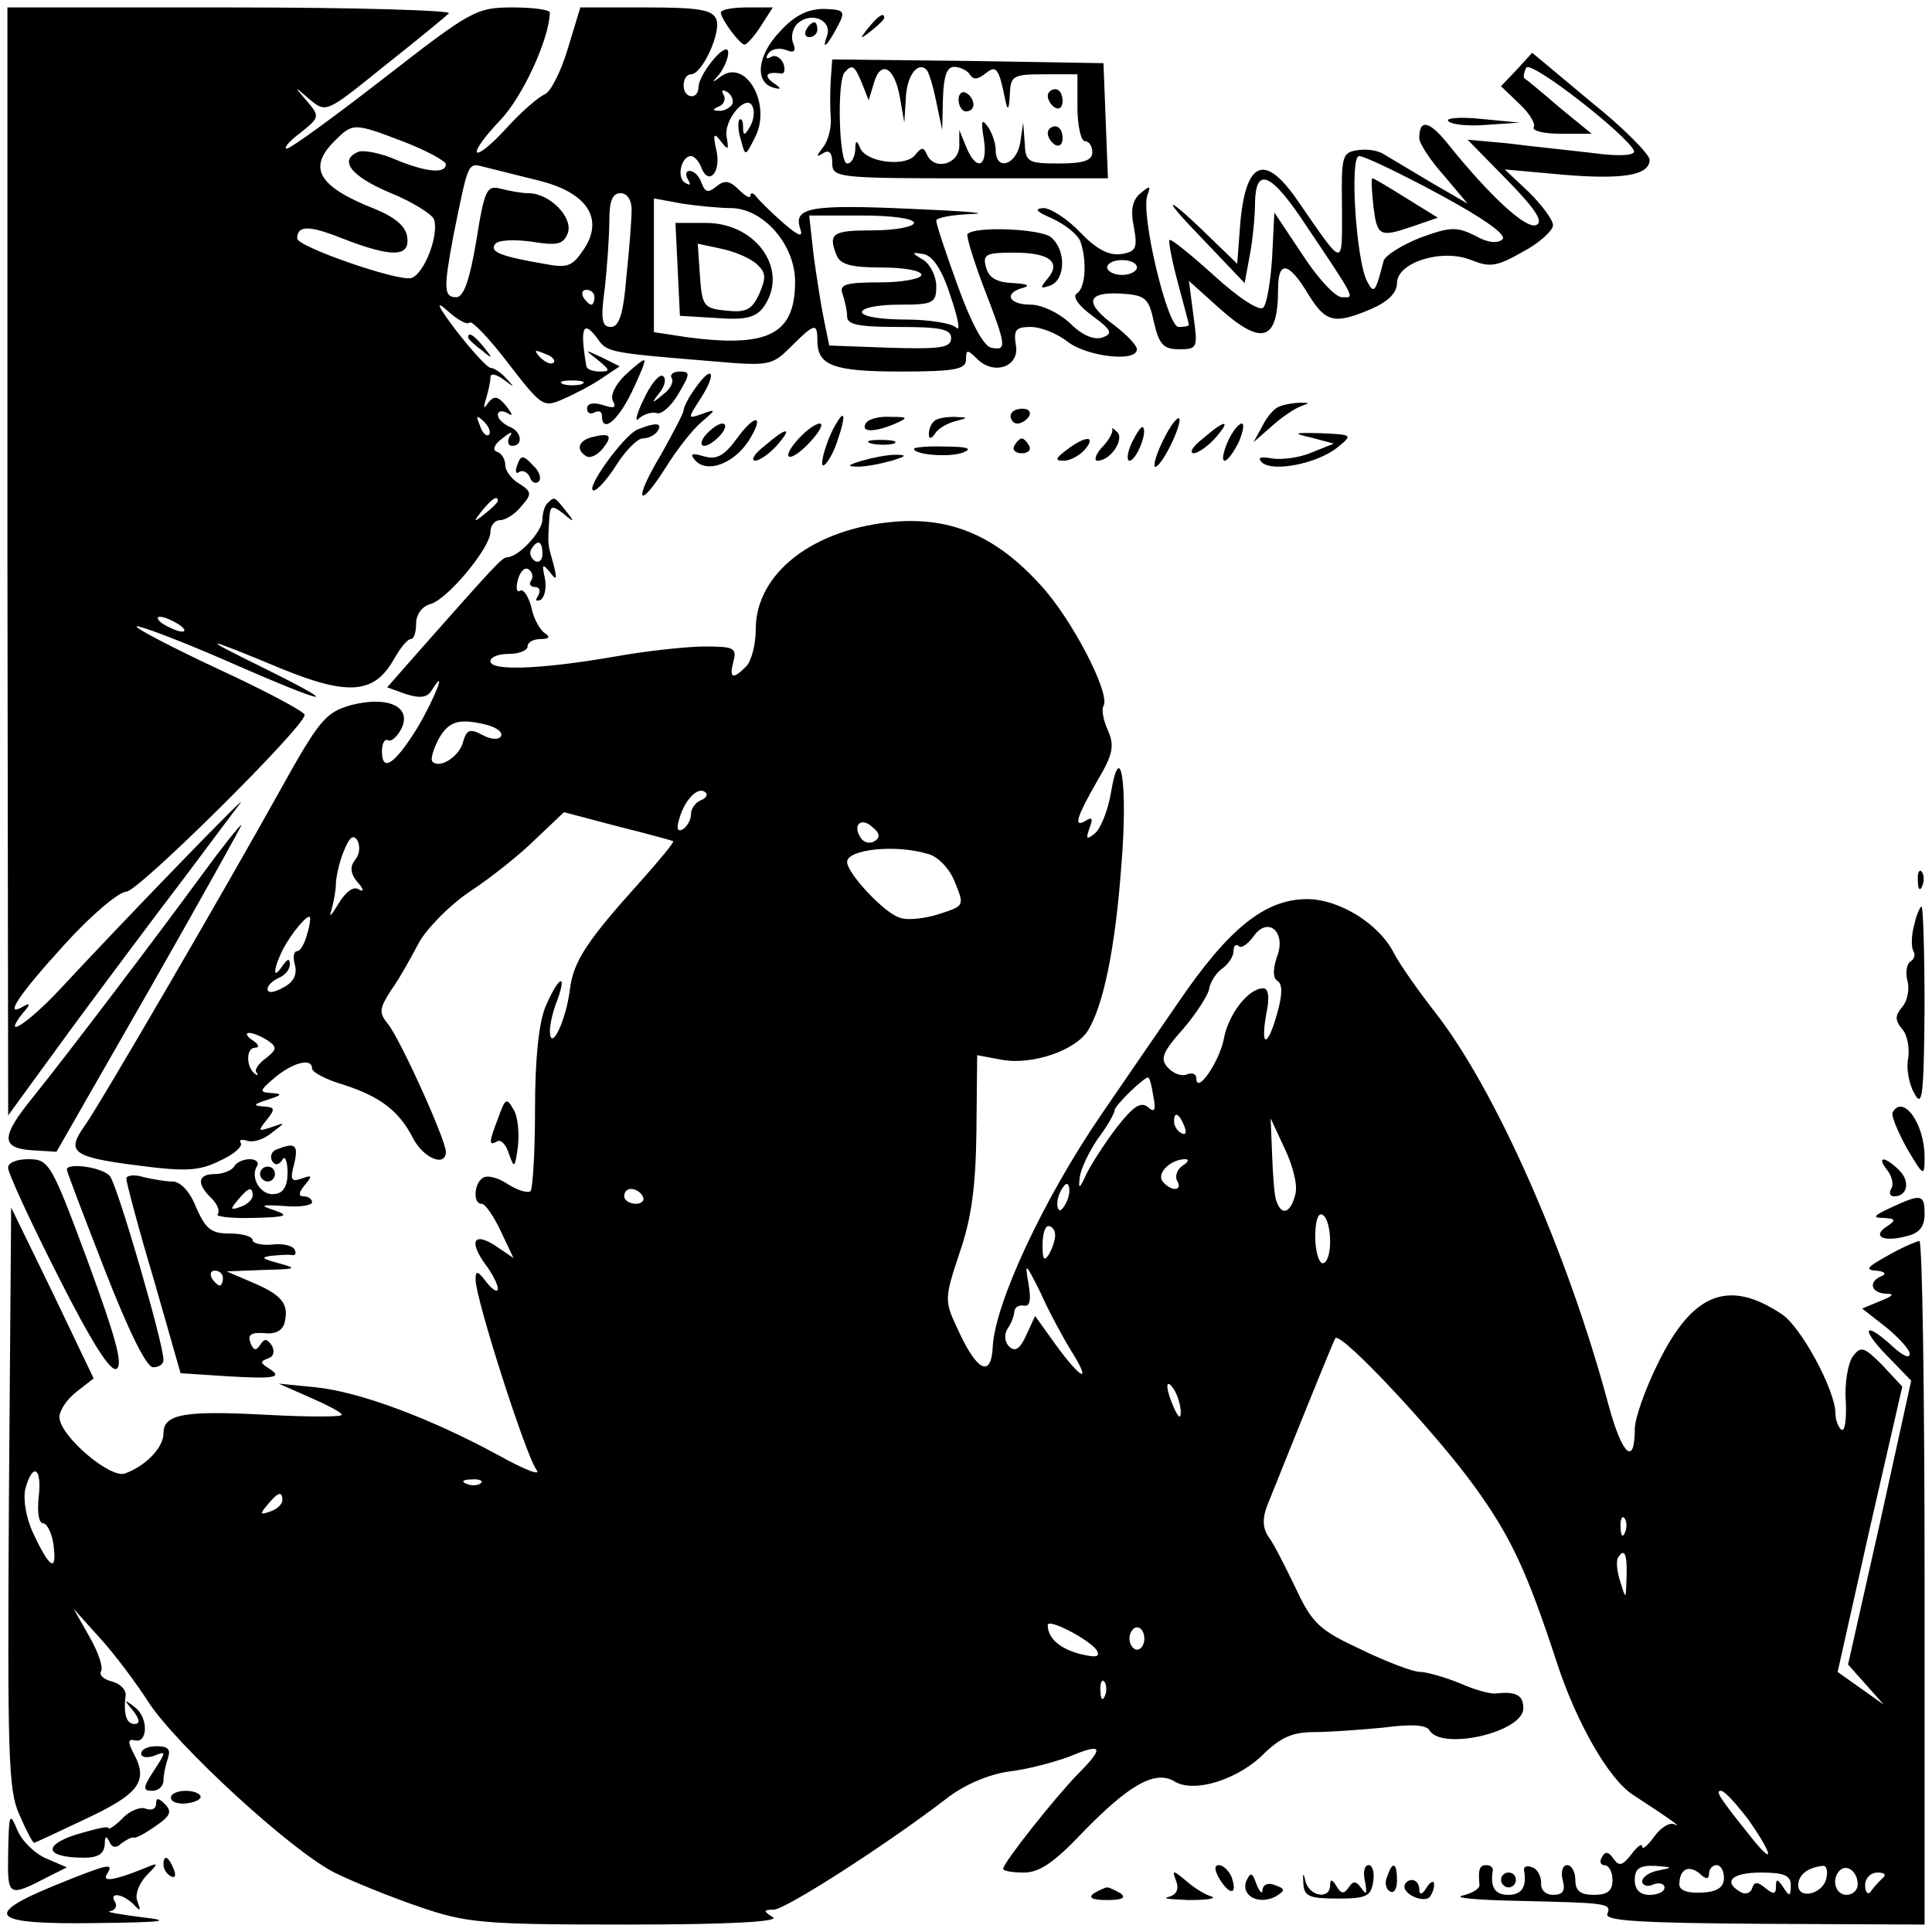 <?xml version="1.0" standalone="no"?>
<!DOCTYPE svg PUBLIC "-//W3C//DTD SVG 20010904//EN"
 "http://www.w3.org/TR/2001/REC-SVG-20010904/DTD/svg10.dtd">
<svg version="1.0" xmlns="http://www.w3.org/2000/svg"
 width="260pt" height="260pt" viewBox="0 0 260 260"
 preserveAspectRatio="xMidYMid meet">
<g transform="translate(0,260) scale(0.1,-0.1)"
fill="#000000" stroke="none">
<path d="M10 1845 l1 -746 86 118 c48 65 116 156 152 203 35 47 69 92 75 100
10 14 -151 -152 -244 -252 -42 -45 -79 -69 -49 -31 10 11 10 14 1 9 -28 -17
-8 14 54 82 36 40 74 72 84 72 16 0 240 222 240 238 0 4 -52 32 -115 61 -64
30 -114 56 -111 58 2 2 56 -18 120 -46 139 -61 162 -65 51 -10 -90 44 -84 44
24 -1 88 -36 124 -34 150 11 9 16 19 29 24 29 4 0 7 9 7 21 0 12 8 23 19 26
23 6 81 76 81 97 0 9 6 16 13 16 7 0 20 8 28 18 15 17 15 20 -2 31 -11 6 -19
18 -19 25 0 8 -5 16 -11 18 -7 2 -4 10 7 18 11 9 15 10 10 3 -4 -7 -2 -13 3
-13 16 0 13 20 -4 26 -8 4 -15 10 -15 16 0 5 6 6 13 2 8 -5 7 -2 -2 10 -11 13
-16 14 -24 4 -6 -9 -7 -8 -3 5 3 10 6 23 6 29 0 6 7 5 18 -3 15 -11 15 -11 4
1 -7 8 -17 15 -22 15 -4 0 -25 23 -46 50 -25 33 -29 42 -12 27 13 -12 27 -20
30 -16 3 3 27 -22 52 -55 45 -58 47 -60 74 -48 16 7 39 19 52 28 l24 16 -24
12 c-24 11 -24 11 -6 -3 17 -14 18 -16 3 -16 -9 0 -18 3 -18 8 -9 52 -4 63 16
35 12 -17 17 -18 152 -29 79 -7 82 -6 108 20 31 31 35 32 35 8 0 -34 21 -42
112 -42 73 0 88 3 88 16 0 14 2 14 15 1 23 -23 58 -10 52 19 -3 20 0 24 20 24
14 0 36 -9 50 -20 26 -20 93 -28 93 -10 0 5 -13 19 -30 32 -41 30 -38 45 7 43
35 -2 39 -6 46 -39 7 -30 13 -36 34 -36 25 0 25 2 19 46 l-6 46 40 -36 c58
-52 80 -46 80 25 0 39 14 37 40 -6 24 -39 35 -42 85 -21 23 10 35 22 35 35 0
28 61 47 100 31 25 -10 34 -9 69 11 23 12 41 29 41 36 0 7 -15 27 -32 44 l-33
31 77 -7 c82 -7 118 -1 118 20 0 7 -35 43 -79 78 l-79 66 -21 -23 -21 -22 25
-24 c13 -12 22 -27 19 -31 -3 -5 14 -9 36 -9 l42 0 -44 36 c-23 20 -45 38 -47
39 -1 2 0 8 3 14 7 10 136 -91 145 -112 2 -6 -18 -8 -55 -3 -33 4 -84 9 -114
13 l-55 5 53 -54 c39 -40 50 -57 39 -61 -14 -5 -62 39 -119 110 -25 31 -38 33
-38 7 0 -7 15 -30 33 -50 l32 -38 -50 29 c-27 16 -55 33 -62 37 -7 5 -22 8
-35 6 -22 -3 -23 -7 -22 -77 0 -82 4 -83 -59 8 -47 69 -73 54 -79 -44 l-3 -40
-31 30 c-63 62 -77 67 -19 7 l60 -63 7 38 c4 21 7 53 7 71 1 46 20 40 61 -20
78 -116 73 -108 56 -108 -9 0 -33 26 -53 57 l-38 57 -3 -60 c-2 -32 -7 -63
-12 -68 -5 -5 -32 12 -66 43 -31 28 -58 50 -60 48 -2 -1 3 -27 11 -57 8 -30
15 -56 15 -57 0 -2 -6 -3 -14 -3 -15 0 -51 151 -42 177 5 13 4 14 -9 3 -11 -9
-14 -22 -9 -46 5 -28 3 -33 -18 -36 -16 -2 -33 7 -54 29 -17 18 -40 33 -50 33
-13 -1 -9 -5 12 -14 17 -8 34 -21 38 -31 9 -26 7 -63 -5 -70 -6 -4 2 -16 21
-30 26 -19 28 -24 14 -29 -11 -4 -27 2 -44 19 -15 14 -38 25 -53 25 -30 0 -37
16 -9 23 9 3 3 5 -14 6 -23 1 -33 7 -37 21 -5 18 0 20 38 20 48 0 64 -13 44
-36 -10 -12 -9 -13 5 -8 20 8 21 48 0 65 -14 11 -102 15 -112 4 -2 -2 8 -35
22 -72 31 -80 31 -85 10 -81 -10 2 -27 33 -45 83 -16 44 -29 83 -29 88 0 4 21
8 48 9 26 1 -11 4 -83 7 -134 6 -158 2 -148 -27 4 -12 -2 -10 -23 8 -16 14
-32 30 -36 35 -4 6 -8 6 -8 2 0 -5 -7 -1 -16 8 -12 12 -19 13 -30 4 -11 -9
-15 -8 -20 5 -3 9 -10 16 -16 16 -5 0 -6 -5 -2 -12 4 -7 3 -8 -4 -4 -12 7 -5
36 8 36 4 0 11 -7 14 -16 10 -25 27 -5 20 24 -5 22 -3 24 6 12 10 -13 11 -12
8 5 -5 24 28 61 35 41 3 -7 1 -19 -4 -27 -7 -12 -9 -12 -9 0 0 8 -2 12 -5 10
-2 -3 -2 -15 2 -27 6 -23 6 -23 19 3 23 44 -12 107 -46 82 -12 -9 -13 -9 -2 3
6 8 12 21 12 29 0 19 -39 -27 -40 -46 0 -18 -20 -16 -20 2 0 8 4 15 10 15 15
0 41 57 34 74 -5 13 -24 16 -95 16 l-88 0 -17 -56 c-9 -30 -23 -58 -31 -61 -9
-4 -32 -24 -51 -45 -19 -21 -37 -36 -40 -33 -3 3 11 22 31 43 30 31 66 109 67
145 0 4 -23 7 -50 7 -49 0 -56 -4 -173 -95 -67 -52 -126 -95 -131 -95 -5 0 3
10 18 21 26 21 27 22 9 43 -18 21 -18 21 4 2 22 -18 22 -18 100 45 43 34 82
66 87 71 6 4 -126 8 -292 8 l-302 0 0 -745z m975 614 c-4 -5 -12 -9 -18 -8 -9
0 -8 2 1 6 6 2 9 10 6 15 -4 7 -2 8 5 4 6 -4 9 -12 6 -17z m-441 -50 c31 -12
56 -26 56 -30 0 -13 -26 -11 -67 6 -20 9 -43 13 -50 11 -28 -11 -11 -33 41
-55 30 -12 57 -29 60 -36 7 -20 -12 -72 -30 -79 -16 -6 -154 42 -154 53 0 18
16 18 61 0 67 -26 91 -25 87 2 -2 15 -17 27 -44 38 -76 30 -90 55 -54 91 25
25 26 25 94 -1z m1392 -70 c61 -33 92 -55 86 -61 -6 -6 -20 -5 -37 5 -25 12
-33 12 -74 -3 -25 -10 -47 -24 -49 -31 -11 -43 -13 -45 -22 -28 -15 27 -24
169 -11 169 7 0 55 -23 107 -51z m-1211 18 c65 -16 88 -51 61 -92 -16 -24 -22
-26 -54 -20 -58 10 -73 16 -66 26 3 6 24 7 48 4 36 -6 44 -4 50 11 8 21 -24
54 -53 54 -9 0 -25 3 -37 6 -19 5 -22 -1 -33 -70 -9 -53 -17 -76 -27 -76 -17
0 -17 12 -4 82 21 103 19 99 43 93 12 -3 44 -11 72 -18z m125 -39 c0 -13 -3
-53 -7 -90 -4 -51 -10 -68 -21 -68 -12 0 -14 10 -8 53 3 28 6 69 6 90 0 26 4
37 15 37 9 0 15 -9 15 -22z m133 2 c44 0 87 -49 87 -99 0 -71 -36 -89 -144
-75 l-46 7 0 90 0 90 38 -7 c20 -3 50 -6 65 -6z m247 -20 c0 -5 -25 -10 -55
-10 -55 0 -61 -4 -49 -34 5 -12 20 -16 60 -16 30 0 54 -4 54 -10 0 -5 -25 -10
-56 -10 -47 0 -55 -3 -50 -16 3 -9 6 -22 6 -30 0 -11 16 -14 70 -14 56 0 70
-3 70 -15 0 -13 -14 -15 -82 -13 l-82 3 -7 34 c-4 19 -10 58 -14 87 l-6 54 70
0 c41 0 71 -4 71 -10z m49 -98 c10 -29 14 -49 8 -43 -6 6 -37 11 -69 11 -32 0
-58 4 -58 10 0 6 23 10 50 10 46 0 50 2 50 25 0 13 -8 29 -17 35 -17 10 -17
11 0 8 12 -2 25 -21 36 -56z m251 38 c0 -5 -9 -10 -20 -10 -11 0 -20 5 -20 10
0 6 9 10 20 10 11 0 20 -4 20 -10z m-730 -40 c0 -5 -2 -10 -4 -10 -3 0 -8 5
-11 10 -3 6 -1 10 4 10 6 0 11 -4 11 -10z m-55 -88 c-3 -3 -11 0 -18 7 -9 10
-8 11 6 5 10 -3 15 -9 12 -12z m38 -29 c-7 -2 -19 -2 -25 0 -7 3 -2 5 12 5 14
0 19 -2 13 -5z m-125 -68 c-3 -3 -9 2 -12 12 -6 14 -5 15 5 6 7 -7 10 -15 7
-18z m12 -89 c0 -2 -8 -10 -17 -17 -16 -13 -17 -12 -4 4 13 16 21 21 21 13z
m-430 -166 c8 -5 11 -10 5 -10 -5 0 -17 5 -25 10 -8 5 -10 10 -5 10 6 0 17 -5
25 -10z"/>
<path d="M1848 2325 c5 -43 8 -45 52 -30 l35 12 -42 26 c-24 15 -44 27 -46 27
-2 0 -1 -16 1 -35z"/>
<path d="M912 2238 l3 -63 50 -3 c38 -3 52 1 62 14 36 49 -8 114 -77 114 l-41
0 3 -62z m107 6 c12 -11 12 -18 3 -39 -10 -22 -18 -26 -45 -23 -30 3 -32 6
-35 46 l-3 44 33 -7 c18 -4 39 -13 47 -21z"/>
<path d="M970 2583 c1 -10 26 -43 32 -43 3 0 13 11 22 25 l16 25 -35 0 c-19 0
-35 -3 -35 -7z"/>
<path d="M1050 2558 c-31 -32 -35 -69 -9 -76 11 -3 11 -1 -1 7 -13 10 -8 15
12 12 4 0 5 6 2 14 -4 8 -11 12 -17 8 -6 -3 -7 -1 -3 5 4 6 14 8 23 5 12 -5
15 -2 10 10 -3 8 0 20 7 26 19 16 46 3 39 -17 -8 -22 1 -13 15 14 10 19 8 21
-19 22 -21 0 -39 -8 -59 -30z"/>
<path d="M1169 2563 c-13 -16 -12 -17 4 -4 9 7 17 15 17 17 0 8 -8 3 -21 -13z"/>
<path d="M1085 2560 c-3 -5 -1 -10 4 -10 6 0 11 5 11 10 0 6 -2 10 -4 10 -3 0
-8 -4 -11 -10z"/>
<path d="M1118 2493 c-1 -16 -1 -39 0 -52 1 -14 -4 -32 -11 -40 -9 -12 -9 -13
1 -7 8 5 12 0 12 -13 0 -20 5 -21 185 -21 l186 0 -3 78 -3 77 -182 3 -183 2
-2 -27z m42 -5 l9 -23 7 23 c9 32 28 22 35 -19 l6 -34 2 32 c1 31 16 51 28 39
3 -3 9 -23 13 -43 l8 -38 1 43 c1 29 5 42 15 42 8 0 18 -5 21 -10 5 -8 11 -7
21 1 15 12 18 8 27 -36 3 -15 5 -13 6 8 1 25 4 27 46 27 l45 0 0 -45 c0 -25 5
-45 10 -45 6 0 10 -7 10 -15 0 -11 -12 -15 -45 -15 -42 0 -45 2 -46 28 l-2 27
-4 -27 c-5 -30 -33 -39 -33 -10 0 9 -5 24 -11 32 -8 11 -9 7 -5 -17 6 -38 -10
-45 -24 -10 l-9 22 0 -22 c-1 -25 -35 -33 -44 -10 -4 9 -7 9 -15 -1 -12 -17
-65 -11 -74 8 -5 12 -7 12 -7 -2 -1 -10 -5 -18 -11 -18 -11 0 -14 113 -3 123
10 11 13 9 23 -15z"/>
<path d="M1290 2466 c0 -9 5 -16 10 -16 6 0 10 4 10 9 0 6 -4 13 -10 16 -5 3
-10 -1 -10 -9z"/>
<path d="M1410 2471 c0 -6 5 -13 10 -16 6 -3 10 1 10 9 0 9 -4 16 -10 16 -5 0
-10 -4 -10 -9z"/>
<path d="M1410 2421 c0 -6 5 -13 10 -16 6 -3 10 1 10 9 0 9 -4 16 -10 16 -5 0
-10 -4 -10 -9z"/>
<path d="M1949 2437 c5 -5 28 -7 52 -5 l44 3 -52 5 c-29 3 -48 1 -44 -3z"/>
<path d="M630 2146 c0 -2 8 -10 18 -17 15 -13 16 -12 3 4 -13 16 -21 21 -21
13z"/>
<path d="M841 2095 c-14 -14 -20 -28 -16 -35 5 -9 1 -10 -14 -5 -13 4 -21 2
-21 -5 0 -6 5 -8 10 -5 6 3 10 1 10 -4 0 -25 21 -8 40 31 11 23 19 42 17 43
-1 2 -13 -8 -26 -20z"/>
<path d="M866 2062 c-10 -20 -12 -32 -6 -25 7 6 18 9 24 7 6 -2 19 9 29 26 16
27 16 30 2 30 -9 0 -14 -4 -11 -9 3 -5 -2 -15 -12 -22 -15 -13 -16 -12 -4 3 7
9 9 19 4 22 -5 3 -17 -12 -26 -32z"/>
<path d="M936 2078 c-9 -12 -16 -26 -16 -30 0 -4 -14 -30 -30 -59 -38 -63 -32
-78 6 -18 15 24 36 51 48 61 20 17 20 18 1 11 -20 -7 -20 -7 -2 21 22 34 16
47 -7 14z"/>
<path d="M1722 2053 c-7 -2 -17 -14 -23 -26 l-12 -22 24 21 c13 12 31 24 39
27 13 5 13 5 0 5 -8 0 -21 -2 -28 -5z"/>
<path d="M1360 2040 c0 -5 4 -10 9 -10 6 0 13 5 16 10 3 6 -1 10 -9 10 -9 0
-16 -4 -16 -10z"/>
<path d="M991 2009 c-17 -23 -27 -28 -44 -23 -17 5 -19 3 -11 -6 16 -17 51 -4
71 26 23 36 10 39 -16 3z"/>
<path d="M1126 2031 c-13 -20 -25 -62 -17 -57 5 3 14 19 19 36 10 29 9 40 -2
21z"/>
<path d="M1165 2030 c-7 -12 12 -12 40 0 18 8 17 9 -7 9 -15 1 -30 -3 -33 -9z"/>
<path d="M1257 2033 c-4 -3 -7 -11 -7 -17 0 -7 3 -7 8 0 4 7 16 14 27 17 19 5
19 5 -1 6 -11 0 -24 -2 -27 -6z"/>
<path d="M1566 2009 c-9 -18 -14 -34 -12 -37 3 -2 12 10 21 28 9 18 14 34 12
37 -3 2 -12 -10 -21 -28z"/>
<path d="M858 2022 c-19 -8 -72 -82 -59 -82 5 0 19 16 31 35 12 19 28 35 35
35 8 0 17 5 20 10 7 11 -2 12 -27 2z"/>
<path d="M950 2015 c-7 -8 -8 -15 -2 -15 5 0 15 7 22 15 7 8 8 15 2 15 -5 0
-15 -7 -22 -15z"/>
<path d="M1075 2010 c-27 -30 -12 -34 15 -5 13 14 19 25 13 25 -5 0 -18 -9
-28 -20z"/>
<path d="M1497 2022 c1 -3 -4 -14 -14 -24 -9 -10 -11 -18 -6 -18 18 0 37 30
26 39 -5 5 -8 6 -6 3z"/>
<path d="M1523 2004 c-6 -13 -7 -24 -3 -24 9 0 25 39 18 45 -2 2 -8 -7 -15
-21z"/>
<path d="M1619 2010 c-13 -10 -19 -19 -13 -20 6 0 19 9 29 20 23 26 14 26 -16
0z"/>
<path d="M1652 2005 c-6 -14 -8 -25 -4 -25 4 0 12 11 19 25 6 14 8 25 4 25 -4
0 -13 -11 -19 -25z"/>
<path d="M798 2012 c-19 -4 -24 -17 -9 -26 5 -3 14 1 21 9 15 18 12 23 -12 17z"/>
<path d="M1029 2000 c-13 -10 -19 -19 -13 -20 6 0 19 9 29 20 23 26 14 26 -16
0z"/>
<path d="M1765 2011 l30 -8 -30 -12 c-16 -7 -40 -10 -53 -8 -16 3 -20 1 -14
-5 14 -14 75 -2 102 20 21 17 20 17 -22 19 -38 1 -39 0 -13 -6z"/>
<path d="M1173 2003 c9 -2 23 -2 30 0 6 3 -1 5 -18 5 -16 0 -22 -2 -12 -5z"/>
<path d="M1365 2000 c-3 -5 1 -10 10 -10 9 0 13 5 10 10 -3 6 -8 10 -10 10 -2
0 -7 -4 -10 -10z"/>
<path d="M1436 1995 c-16 -12 -17 -15 -4 -15 8 0 21 7 28 15 16 19 1 19 -24 0z"/>
<path d="M1230 1996 c0 -8 48 -12 66 -5 13 5 7 8 -23 8 -24 1 -43 -1 -43 -3z"/>
<path d="M696 1974 c-3 -8 -2 -13 3 -9 5 3 11 -1 14 -7 2 -7 8 -10 12 -6 4 4
1 14 -8 22 -13 14 -16 14 -21 0z"/>
<path d="M1160 1980 c-20 -6 -21 -8 -5 -8 11 0 31 4 45 8 20 6 21 8 5 8 -11 0
-31 -4 -45 -8z"/>
<path d="M737 1923 c-4 -3 -7 -14 -7 -22 0 -16 -32 -51 -48 -51 -7 -1 -18 -13
-117 -125 l-44 -50 25 -9 c19 -6 29 -5 35 5 22 35 4 -11 -19 -50 -31 -50 -48
-61 -48 -32 0 11 4 17 8 15 4 -3 12 4 18 15 15 30 -18 45 -68 32 -34 -10 -42
-19 -97 -118 -66 -119 -239 -417 -261 -448 -25 -35 -17 -42 68 -53 68 -9 86
-8 114 6 18 8 31 19 28 24 -3 4 1 5 8 3 8 -3 22 1 33 10 20 15 20 15 0 8 -18
-6 -18 -5 -6 10 12 15 11 17 -5 18 -14 1 -13 3 6 9 19 6 21 8 6 9 -18 1 -17 3
4 21 24 20 50 27 50 12 0 -5 19 -15 43 -22 49 -16 74 -35 93 -72 14 -27 44
-39 44 -18 0 16 -62 153 -78 172 -12 15 -12 20 4 45 11 15 27 44 37 63 10 19
41 51 69 70 29 19 69 51 89 71 l38 36 72 -19 c40 -10 73 -19 75 -20 1 -2 -18
-25 -43 -53 -73 -81 -91 -108 -96 -146 -5 -42 -26 -86 -27 -57 0 9 4 28 10 42
14 39 1 31 -16 -9 -9 -22 -14 -70 -14 -138 0 -57 -3 -106 -6 -110 -4 -3 -17 1
-30 9 -13 9 -28 13 -34 9 -12 -7 -14 -35 -2 -35 5 0 16 -16 26 -37 l17 -36
-25 17 c-30 19 -35 4 -11 -28 8 -11 15 -25 15 -30 0 -6 -7 -2 -15 8 -12 16
-15 17 -15 4 0 -26 68 -238 82 -256 7 -9 -16 0 -52 20 -90 49 -186 85 -245 91
l-50 5 43 -19 c23 -10 42 -20 42 -23 0 -3 -45 -3 -101 0 -112 6 -139 1 -139
-25 0 -19 -24 -44 -52 -54 -20 -7 -88 51 -88 76 0 9 10 24 23 34 l23 18 -55
115 -56 115 -3 -390 c-2 -347 -1 -394 14 -427 9 -21 18 -38 20 -38 1 0 33 15
71 33 70 33 83 50 63 87 -8 15 -8 20 1 18 18 -5 19 30 1 44 -15 12 -16 11 -3
-4 9 -12 10 -18 2 -18 -11 0 -15 13 -12 38 1 8 -7 16 -18 19 -12 3 -18 9 -15
14 3 6 -4 26 -16 47 l-21 37 36 -40 c20 -22 49 -61 65 -86 38 -58 191 -199
250 -229 24 -12 76 -33 114 -46 64 -22 85 -24 280 -24 140 0 206 4 196 10 -13
8 -13 10 1 10 16 0 154 89 232 149 24 19 57 33 85 37 26 3 62 13 81 20 45 19
48 13 11 -24 -31 -32 -100 -119 -100 -127 0 -3 13 -5 28 -5 21 0 41 14 78 53
63 65 98 85 124 70 26 -17 87 2 122 38 22 21 38 28 66 28 20 0 62 3 93 6 38 5
59 4 63 -4 17 -27 126 -2 126 30 0 18 -10 23 -37 20 -7 -1 -29 5 -49 14 -20 8
-44 15 -53 15 -9 0 -44 13 -79 30 -56 26 -66 35 -88 82 -14 29 -30 61 -37 70
-8 12 -8 25 -2 41 67 167 90 223 92 226 7 10 135 -127 187 -199 50 -69 71
-115 112 -240 26 -79 69 -154 101 -175 49 -32 69 -46 56 -40 -6 3 -19 -5 -27
-17 -9 -12 -16 -18 -16 -13 0 5 -7 0 -15 -11 -12 -15 -16 -16 -24 -5 -6 9 -11
10 -15 2 -4 -6 -2 -11 3 -11 6 0 11 -9 11 -20 0 -15 -7 -20 -25 -20 -18 0 -25
5 -25 20 0 11 -5 20 -11 20 -6 0 -9 -9 -6 -20 4 -15 0 -20 -13 -20 -10 0 -17
7 -16 16 0 9 -5 19 -12 21 -7 3 -12 1 -11 -4 4 -22 -3 -33 -21 -33 -18 0 -25
10 -21 33 0 4 -3 7 -9 7 -9 0 -11 -6 -9 -27 0 -5 -10 -11 -23 -14 -13 -3 20
-6 72 -7 124 -3 129 -3 123 -18 -3 -9 46 -12 211 -13 l216 -1 0 460 c0 253 -3
460 -7 460 -5 -1 -24 -9 -43 -20 -27 -15 -31 -19 -15 -20 11 -1 14 -4 8 -7
-19 -7 -16 -23 5 -24 12 0 10 -3 -8 -10 l-24 -10 32 -25 c17 -14 32 -30 32
-36 0 -7 -10 -2 -23 10 -38 35 -44 25 -8 -12 l33 -34 -42 -191 -43 -191 24
-27 24 -27 -31 22 -31 22 43 192 44 192 -27 29 c-25 25 -29 26 -40 11 -6 -9
-11 -36 -9 -60 1 -23 -1 -41 -6 -38 -4 3 -8 13 -8 22 0 31 -47 118 -73 134
-71 47 -119 28 -165 -65 -18 -36 -32 -76 -32 -90 0 -51 -17 -35 -35 31 -55
206 -153 427 -234 530 -21 27 -46 62 -55 79 -20 40 -74 73 -117 73 -57 0 -106
-40 -174 -140 -13 -19 -60 -87 -103 -150 -78 -114 -143 -254 -146 -312 -2 -44
-22 -33 -48 25 -17 36 -17 40 3 100 16 46 22 88 23 164 l1 103 32 -6 c41 -8
100 12 117 39 21 34 37 112 45 222 9 108 -1 175 -14 98 -4 -24 -14 -48 -21
-54 -12 -10 -13 -8 -8 6 5 13 4 16 -4 11 -18 -11 -14 3 14 52 22 37 24 48 15
69 -6 13 -9 28 -6 33 10 16 -43 118 -85 163 -59 65 -119 91 -195 85 -110 -9
-188 -69 -188 -145 0 -21 -6 -43 -13 -50 -18 -18 -23 -16 -17 7 5 18 0 20 -38
20 -24 0 -80 -6 -124 -14 -99 -17 -165 -19 -165 -6 0 6 11 10 25 10 14 0 25 5
25 10 0 6 8 10 18 10 11 0 13 3 5 8 -6 4 -15 19 -18 35 -4 15 -11 25 -15 22
-5 -3 -6 4 -3 15 3 11 9 17 14 14 5 -3 7 -10 4 -15 -4 -5 -1 -9 5 -9 6 0 8 -5
4 -12 -4 -6 -3 -8 4 -5 5 4 8 17 5 30 -4 18 -3 19 7 7 9 -12 10 -10 5 10 -8
28 -8 26 -6 59 1 21 3 22 19 10 15 -13 16 -12 3 4 -15 19 -15 19 -24 10z m-7
-69 c0 -8 -5 -12 -10 -9 -6 4 -8 11 -5 16 9 14 15 11 15 -7z m-73 -230 c13 -4
20 -10 17 -15 -3 -5 -14 -4 -25 2 -17 9 -21 7 -26 -10 -5 -19 -31 -36 -41 -26
-3 3 1 16 8 30 14 25 28 29 67 19z m286 -101 c-7 -3 -13 -11 -13 -18 0 -8 -5
-17 -11 -21 -8 -4 -9 1 -4 17 8 25 26 42 35 32 3 -3 -1 -8 -7 -10z m234 -55
c-6 -4 -15 -2 -19 5 -11 17 1 28 16 14 10 -8 11 -14 3 -19z m-699 -25 c-7 -9
-7 -18 3 -30 9 -10 9 -14 2 -10 -7 5 -18 -3 -28 -20 -9 -15 -13 -19 -9 -8 3
11 6 27 6 35 0 8 4 28 10 43 8 20 13 25 19 16 4 -8 3 -19 -3 -26z m770 8 c14
-3 30 -20 37 -38 13 -32 13 -32 -21 -43 -18 -6 -43 -9 -53 -5 -21 6 -71 60
-71 75 0 17 65 24 108 11z m-835 -109 c-3 -12 -9 -22 -13 -22 -5 0 -6 -9 -3
-19 3 -13 -2 -23 -16 -30 -12 -7 -21 -8 -21 -2 0 5 7 11 15 15 8 3 15 11 15
18 0 9 -3 8 -10 -2 -14 -21 -12 -3 1 23 12 22 32 46 36 43 1 -1 0 -12 -4 -24z
m1305 -31 c-5 -16 -5 -27 1 -31 7 -4 7 -18 0 -43 -13 -47 -23 -48 -15 -2 5 23
3 35 -4 35 -20 0 -47 -35 -53 -68 -6 -31 -37 -76 -37 -53 0 6 -6 8 -13 5 -8
-3 -19 2 -26 10 -10 11 -6 21 21 51 18 21 33 45 35 53 1 9 9 22 17 28 9 6 16
17 16 24 0 7 3 10 7 7 3 -4 12 2 20 13 20 28 45 5 31 -29z m-1358 -111 c13 -9
13 -12 -2 -24 -10 -7 -16 -16 -13 -19 3 -4 2 -5 -2 -2 -12 9 -12 35 0 35 7 0
5 5 -3 10 -8 5 -10 10 -5 10 6 0 17 -5 25 -10z m1192 -75 c4 -19 2 -23 -7 -15
-10 8 -20 1 -42 -27 -16 -21 -34 -49 -41 -63 -9 -20 -11 -21 -9 -5 1 11 12 34
24 52 13 17 23 35 23 39 0 6 39 44 45 44 2 0 5 -11 7 -25z m42 -41 c3 -8 2
-12 -4 -9 -6 3 -10 10 -10 16 0 14 7 11 14 -7z m149 -92 c-6 -24 -18 -29 -25
-9 -3 6 -5 35 -6 62 l-2 50 19 -41 c11 -23 18 -50 14 -62z m-152 39 c-7 -5
-10 -14 -7 -20 4 -6 3 -11 -3 -11 -5 0 -13 5 -17 11 -7 11 12 29 31 29 6 0 4
-4 -4 -9z m-155 -47 c-4 -9 -9 -15 -11 -12 -3 3 -3 13 1 22 4 9 9 15 11 12 3
-3 3 -13 -1 -22z m-571 6 c3 -5 -1 -10 -9 -10 -9 0 -16 5 -16 10 0 6 4 10 9
10 6 0 13 -4 16 -10z m925 -61 c0 -16 -4 -29 -10 -29 -5 0 -10 16 -10 36 0 21
4 33 10 29 6 -3 10 -19 10 -36z m-370 9 c0 -7 -4 -19 -9 -27 -6 -9 -8 -5 -8
13 0 14 3 26 8 26 5 0 9 -6 9 -12z m21 -155 c29 -46 15 -41 -20 7 l-28 39 -12
-26 c-8 -18 -15 -23 -23 -15 -6 6 -7 16 -2 24 5 7 9 18 9 23 1 6 6 9 13 8 8
-2 10 8 6 30 -5 29 -4 28 16 -12 11 -25 30 -60 41 -78z m148 -83 c0 -10 -3 -8
-9 5 -12 27 -12 43 0 25 5 -8 9 -22 9 -30z m-1537 -115 c-2 -19 0 -35 6 -35 5
0 12 -13 14 -29 5 -38 -5 -32 -27 15 -10 21 -14 46 -11 60 10 37 23 29 18 -11z
m595 19 c-3 -3 -12 -4 -19 -1 -8 3 -5 6 6 6 11 1 17 -2 13 -5z m-267 -23 c0
-5 -7 -12 -16 -15 -14 -5 -15 -4 -4 9 14 17 20 19 20 6z m1807 -43 c-3 -8 -6
-5 -6 6 -1 11 2 17 5 13 3 -3 4 -12 1 -19z m2 -60 c-1 -31 -1 -31 -8 -8 -5 14
-6 28 -4 33 9 15 13 6 12 -25z m-713 -99 c5 -9 -1 -10 -22 -5 -27 7 -44 21
-44 39 0 10 57 -20 66 -34z m64 16 c0 -8 -4 -15 -10 -15 -5 0 -10 7 -10 15 0
8 5 15 10 15 6 0 10 -7 10 -15z m-53 -77 c-3 -8 -6 -5 -6 6 -1 11 2 17 5 13 3
-3 4 -12 1 -19z m866 -167 c33 -47 36 -64 4 -24 -44 55 -49 63 -41 63 5 0 21
-18 37 -39z m-120 -68 c-13 -2 -23 -9 -23 -15 0 -5 7 -8 15 -4 8 3 15 1 15 -4
0 -6 -9 -10 -20 -10 -13 0 -20 7 -20 20 0 15 6 20 28 19 23 -2 24 -2 5 -6z
m67 -4 c0 6 5 11 10 11 6 0 10 -8 10 -17 0 -13 -9 -19 -30 -20 -19 -1 -30 3
-30 11 0 20 12 27 27 15 9 -9 13 -8 13 0z m158 -6 c-4 -22 -38 -30 -38 -10 0
14 13 24 33 26 5 1 7 -7 5 -16z m42 -9 c0 -8 -7 -14 -15 -14 -15 0 -21 21 -9
33 10 9 24 -2 24 -19z m-90 -1 c0 -15 -2 -16 -10 -3 -8 12 -10 12 -10 1 0 -10
-3 -11 -14 -2 -11 9 -15 9 -18 0 -2 -7 -10 -9 -16 -5 -24 14 -11 26 28 26 31
0 40 -4 40 -17z m124 10 c-5 -5 -12 -12 -16 -18 -4 -6 -8 -2 -8 8 0 9 7 17 17
17 9 0 12 -3 7 -7z"/>
<path d="M272 1423 c-60 -82 -182 -243 -228 -300 -43 -53 -43 -68 -1 -71 l33
-2 126 220 c69 121 124 220 123 220 -2 0 -26 -30 -53 -67z"/>
<path d="M2581 1414 c0 -11 3 -14 6 -6 3 7 2 16 -1 19 -3 4 -6 -2 -5 -13z"/>
<path d="M2576 1355 c-4 -14 -4 -30 -1 -35 3 -5 1 -11 -4 -14 -5 -3 -7 -15 -4
-26 3 -11 0 -27 -7 -35 -10 -12 -10 -18 0 -30 7 -8 10 -26 8 -39 -3 -13 1 -35
8 -47 11 -21 13 -5 14 114 0 75 -2 137 -4 137 -2 0 -7 -11 -10 -25z"/>
<path d="M671 1097 c-13 -34 -14 -40 -2 -33 5 3 12 -4 16 -17 7 -20 8 -19 12
10 2 18 0 41 -6 50 -9 16 -11 15 -20 -10z"/>
<path d="M2547 1103 c-2 -5 7 -26 19 -48 23 -39 24 -39 24 -12 0 45 -29 85
-43 60z"/>
<path d="M372 1053 c-6 -2 -9 -9 -6 -15 4 -7 9 -6 14 1 3 7 7 -1 7 -17 0 -19
-6 -28 -18 -29 -18 -2 -33 22 -23 38 3 5 -2 9 -10 9 -8 0 -18 -4 -21 -10 -3
-5 -15 -10 -26 -10 -23 0 -25 -13 -4 -33 8 -8 11 -17 8 -21 -4 -3 18 -6 48 -5
44 1 49 3 29 10 -21 7 -20 8 13 6 20 -2 37 1 37 5 0 4 -5 8 -11 8 -8 0 -7 5 1
15 11 13 10 14 -4 9 -14 -5 -16 -2 -10 20 6 26 1 29 -24 19z m-32 -62 c0 -5
-7 -12 -16 -15 -14 -5 -15 -4 -4 9 14 17 20 19 20 6z"/>
<path d="M11 1028 c0 -7 30 -72 67 -145 46 -91 71 -130 79 -125 9 6 -2 44 -39
145 -49 132 -52 137 -80 137 -16 0 -28 -5 -27 -12z"/>
<path d="M2540 1025 c6 -8 9 -19 5 -25 -3 -5 -2 -10 4 -10 18 0 22 20 7 35
-19 19 -32 20 -16 0z"/>
<path d="M90 1026 c0 -3 23 -63 51 -135 32 -82 56 -131 65 -131 8 0 14 4 14
10 0 22 -62 235 -72 247 -9 12 -58 19 -58 9z"/>
<path d="M350 1020 c0 -5 5 -10 10 -10 6 0 10 5 10 10 0 6 -4 10 -10 10 -5 0
-10 -4 -10 -10z"/>
<path d="M170 1014 c0 -5 16 -66 37 -136 l36 -126 61 -4 c66 -4 78 -2 57 11
-11 7 -11 9 0 13 7 2 9 9 5 17 -7 10 -10 10 -16 1 -5 -8 -9 -8 -13 3 -4 11 1
14 18 13 15 -2 25 3 28 14 6 25 -3 37 -43 54 l-35 15 50 2 c44 1 46 2 20 9
-22 6 -25 8 -10 10 11 1 24 2 28 1 5 -1 6 3 3 8 -3 5 -17 8 -31 6 -14 -1 -25
2 -25 6 0 5 -14 9 -31 9 -25 0 -32 6 -45 35 -8 21 -21 35 -32 35 -9 0 -27 3
-39 6 -13 4 -23 2 -23 -2z m130 -134 c0 -5 -2 -10 -4 -10 -3 0 -8 5 -11 10 -3
6 -1 10 4 10 6 0 11 -4 11 -10z"/>
<path d="M2545 975 c-24 -11 -26 -14 -10 -14 16 -1 17 -3 5 -11 -21 -13 -7
-22 24 -14 19 4 26 13 26 30 0 27 -4 28 -45 9z"/>
<path d="M190 240 c0 -5 8 -6 17 -3 17 7 17 6 0 -20 -15 -23 -15 -27 -2 -27 8
0 15 6 15 14 0 8 3 21 6 30 4 12 0 16 -15 16 -12 0 -21 -4 -21 -10z"/>
<path d="M230 181 c0 -6 9 -9 20 -8 11 1 20 5 20 9 0 4 -9 8 -20 8 -11 0 -20
-4 -20 -9z"/>
<path d="M210 172 c0 -6 -6 -9 -14 -6 -7 3 -22 -3 -31 -13 -10 -10 -19 -16
-19 -13 -1 3 -20 -2 -44 -9 -46 -15 -40 -31 11 -31 19 0 27 5 28 18 0 11 2 12
6 4 3 -8 9 -10 16 -3 7 5 14 9 17 8 3 -1 16 6 30 16 19 13 22 19 12 29 -9 9
-12 9 -12 0z"/>
<path d="M11 108 c-1 -62 -1 -62 57 -32 l22 11 -28 12 c-16 7 -33 24 -39 39
-10 24 -11 21 -12 -30z"/>
<path d="M220 91 c0 -6 4 -13 10 -16 6 -3 7 1 4 9 -7 18 -14 21 -14 7z"/>
<path d="M72 62 c-97 -40 -83 -52 56 -50 93 1 106 3 62 8 -30 4 -49 7 -42 8 7
1 10 7 7 12 -9 14 9 12 24 -2 10 -11 11 -10 6 3 -4 9 2 24 12 35 17 17 17 18
-2 10 -42 -17 -58 -19 -51 -8 10 16 2 14 -72 -16z"/>
<path d="M1642 70 c14 -22 24 -19 15 5 -4 8 -11 15 -17 15 -6 0 -6 -7 2 -20z"/>
<path d="M1754 65 c1 -17 8 -20 46 -20 39 0 45 3 48 23 2 12 -1 22 -6 22 -6 0
-8 -10 -5 -22 3 -17 2 -19 -5 -9 -7 10 -11 10 -17 1 -6 -9 -10 -9 -16 1 -6 10
-9 11 -9 2 0 -20 -28 -15 -33 5 -3 13 -4 12 -3 -3z"/>
<path d="M1867 75 c-4 -8 -2 -17 3 -20 6 -4 10 3 10 14 0 25 -6 27 -13 6z"/>
<path d="M1583 68 c4 -11 0 -18 -11 -21 -9 -2 3 -3 28 -4 25 0 38 2 30 5 -8 2
-24 12 -34 21 -18 15 -19 15 -13 -1z"/>
<path d="M1677 68 c-7 -20 18 -32 40 -20 13 8 13 10 -1 15 -9 4 -16 1 -17 -6
0 -7 -4 -3 -8 7 -6 17 -8 17 -14 4z"/>
<path d="M2020 70 c0 -5 5 -10 10 -10 6 0 10 5 10 10 0 6 -4 10 -10 10 -5 0
-10 -4 -10 -10z"/>
<path d="M1890 61 c0 -11 26 -22 34 -14 3 4 6 11 6 17 0 6 -5 4 -10 -4 -6 -10
-10 -11 -10 -2 0 6 -4 12 -10 12 -5 0 -10 -4 -10 -9z"/>
<path d="M1472 52 c-8 -6 -2 -9 18 -9 20 0 26 3 18 9 -7 4 -15 8 -18 8 -3 0
-11 -4 -18 -8z"/>
</g>
</svg>
